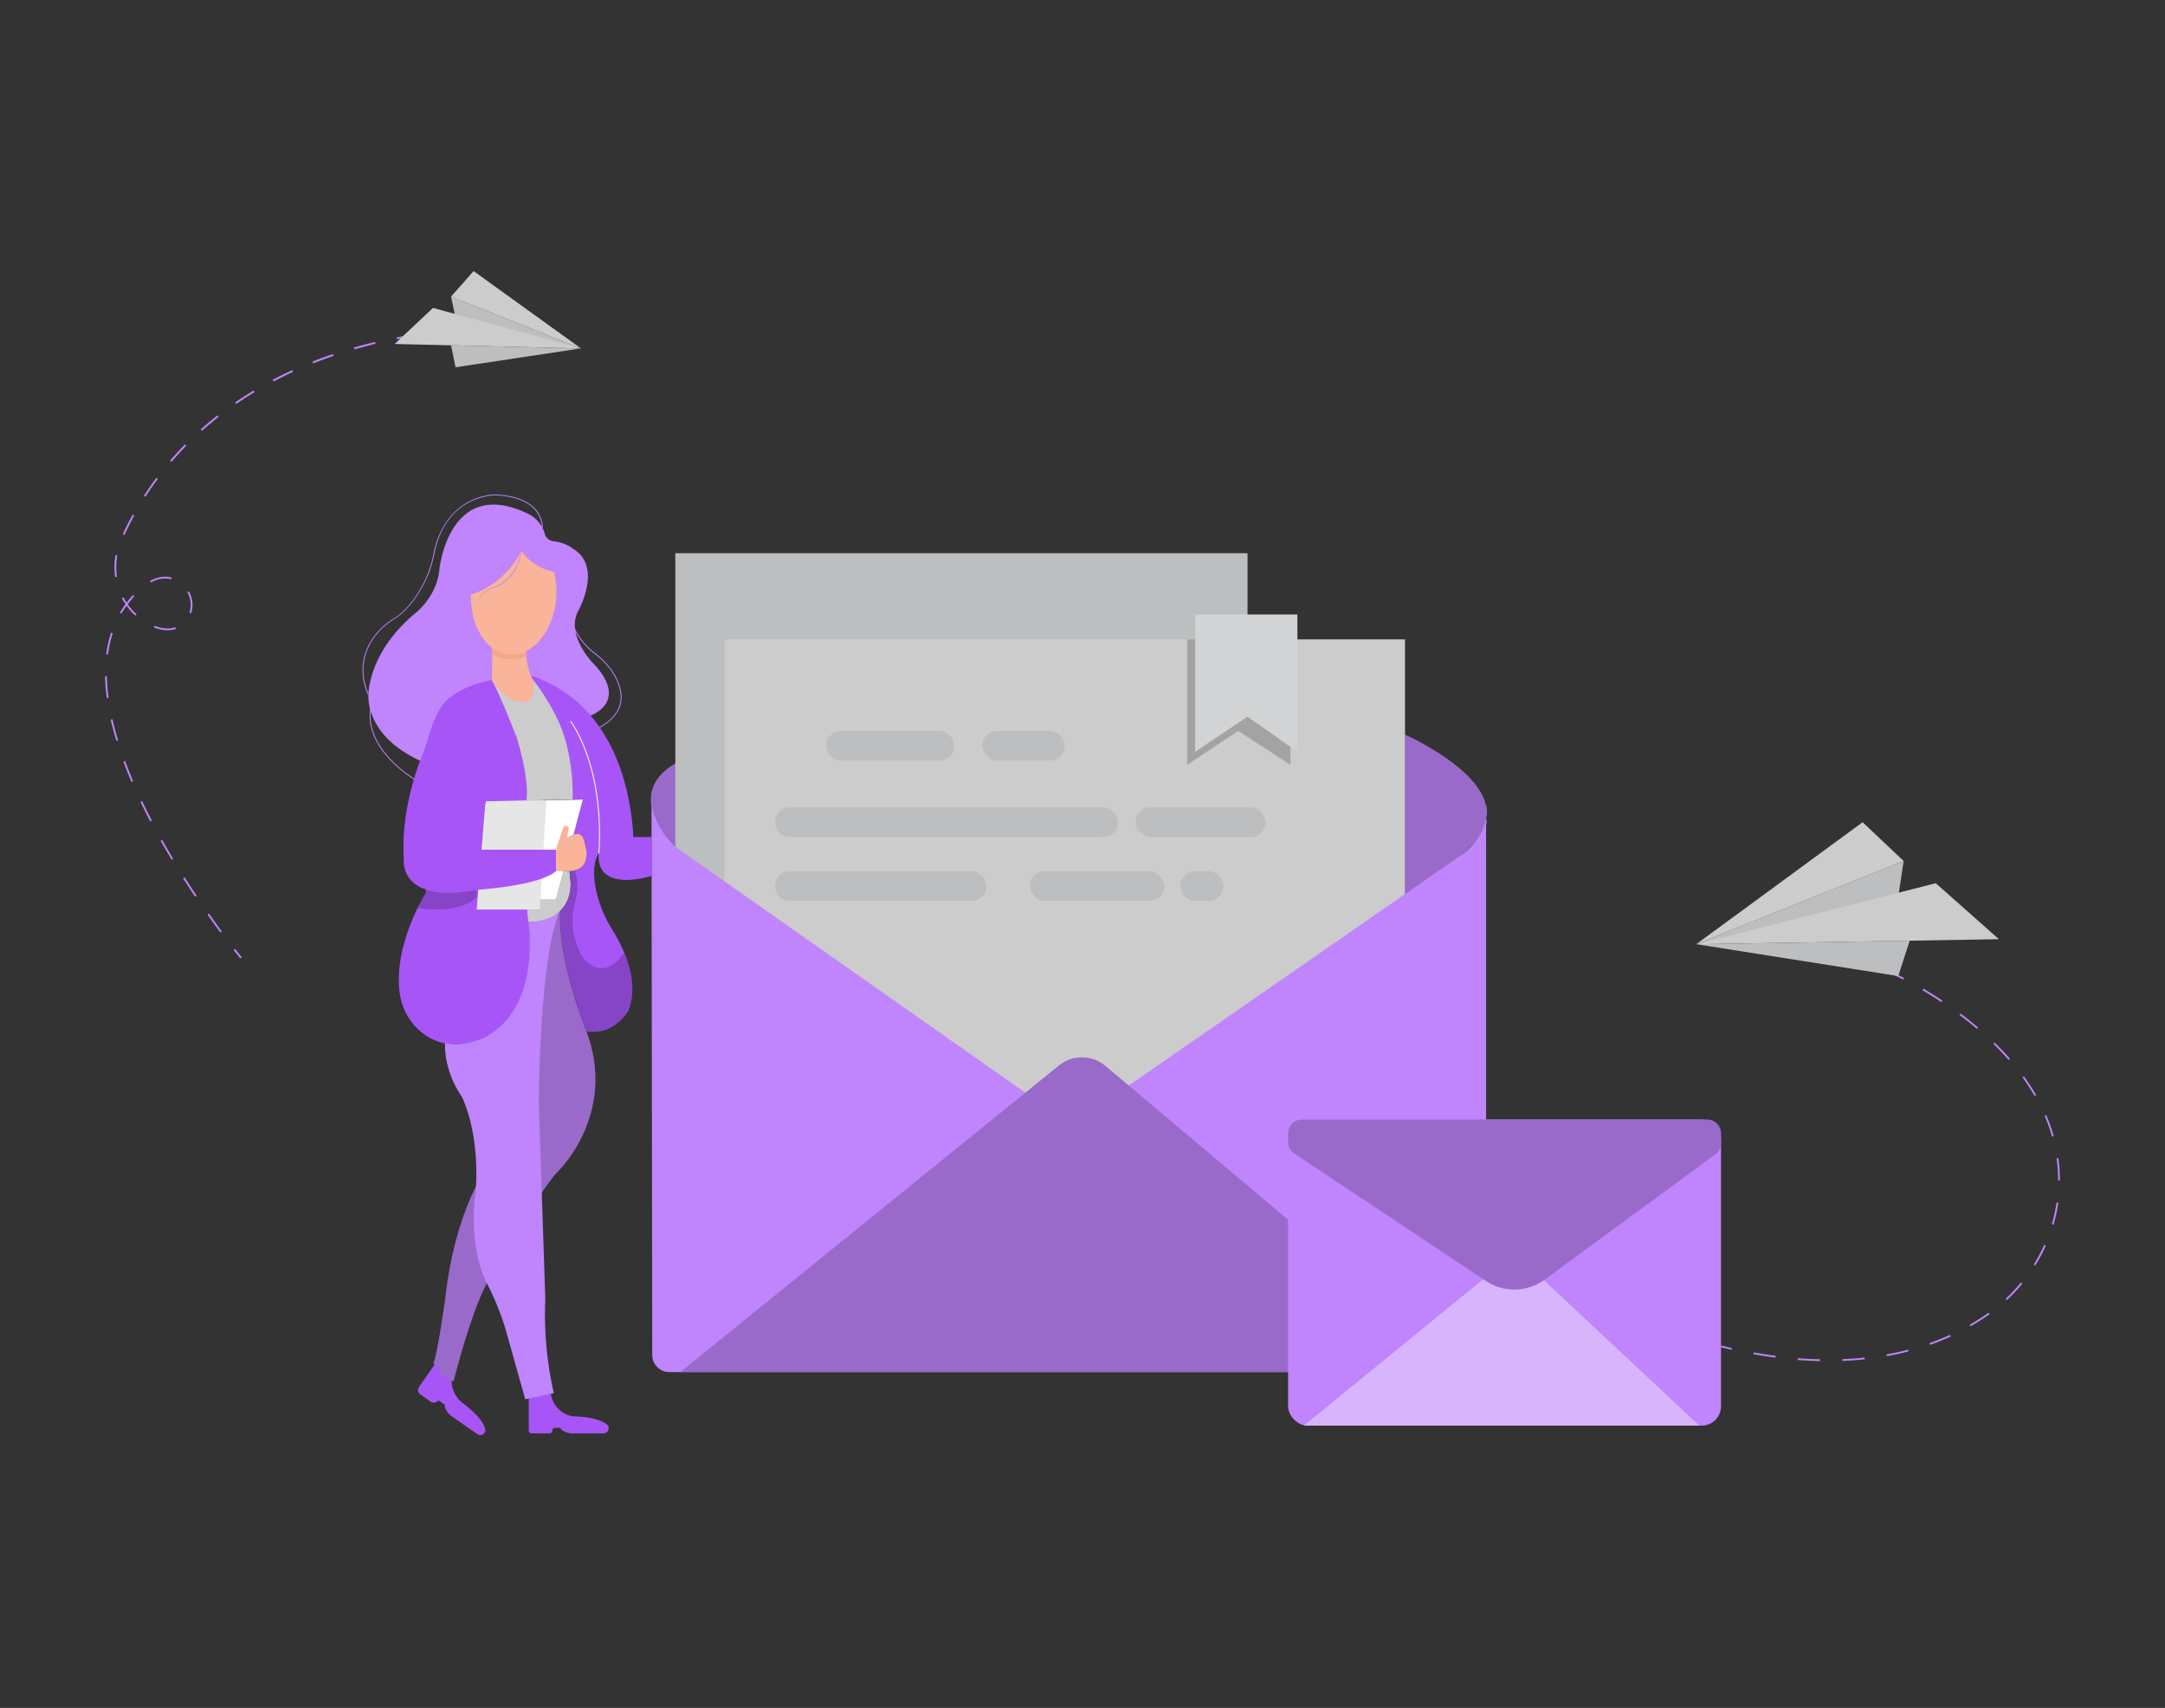 <svg id="e4498934-9316-40f7-be62-b2794b6cdbd7" data-name="Layer 1" xmlns="http://www.w3.org/2000/svg" width="865.76" height="682.89" viewBox="0 0 865.76 682.89"><rect x="0" y="0" width="865.76" height="682.89" fill="#333333" stroke="none"/><polygon points="180.37 118.6 182.47 128.51 232.3 139.31 180.37 118.6" fill="#bcbec0"/><path d="M211.45,558.07V572a1.1,1.1,0,0,0,1.1,1.1h7.22a1.1,1.1,0,0,0,1.1-1.1h0a1.1,1.1,0,0,1,1.1-1.1H224s.66,1.6,4.06,2.2h13.33a2,2,0,0,0,1.24-3.58c-1.92-1.54-5.8-3-13.57-3.23a10.67,10.67,0,0,1-8.8-9Z" fill="#a855f7"/><path d="M174.12,545.12l-6.53,9.38a2.21,2.21,0,0,0,.55,3.07l4.11,2.86a2.21,2.21,0,0,0,3.07-.55h0l2.58,1.8s-.37,1.69,2.08,4.13l10.94,7.62a2,2,0,0,0,3.07-2.24c-.7-2.36-3-5.81-9.29-10.4,0,0-6.54-5.35-3.1-12.77Z" fill="#a855f7"/><path d="M217.84,213.43a4,4,0,0,0,3.39,2.94c5.29.65,7.85,3,7.85,3,12.12,7.15,2.18,24.82,2.18,24.82-5.47,10.3,6.94,22.08,6.94,22.08,13,14.73-2.07,19.82-2.07,19.82L168,304.14c-22.47-10.28-20.65-26.47-20.65-26.47s-.21-16.88,18.93-32.65c0,0,8.63-6.73,9.47-17.67,0,0,3.93-37.17,35.39-21.93a12.61,12.61,0,0,1,6.67,7.83C217.81,213.31,217.83,213.37,217.84,213.43Z" fill="#c084fc"/><path d="M239.83,291l-.17-.32c4.52-2.47,7.27-5.54,8.19-9.14,1.21-4.76-1-9.64-3.14-12.91a32.58,32.58,0,0,0-7.78-7.85,29.06,29.06,0,0,1-7.72-9.94l.34-.12a28.66,28.66,0,0,0,7.6,9.77,32.81,32.81,0,0,1,7.86,7.95c3.07,4.76,4.18,9.32,3.19,13.19C247.26,285.28,244.44,288.43,239.83,291Z" fill="#c084fc"/><path d="M147.18,277.75c-.07-.14-7.6-14.24,5.59-26.92a30.62,30.62,0,0,1,5-3.7c2.46-1.56,7.26-5.49,11.72-14.25a44.8,44.8,0,0,0,3.9-11.7c1.24-6.3,6-21.2,23.31-23.45.21,0,19.49-.83,20.41,13.24l-.36,0c-.89-13.71-19.83-12.91-20-12.9-16.46,2.14-21.47,15.43-23,23.16A44.75,44.75,0,0,1,169.77,233c-4.5,8.84-9.35,12.81-11.84,14.39a31.19,31.19,0,0,0-4.91,3.66c-13,12.49-5.59,26.35-5.52,26.49Z" fill="#c084fc"/><path d="M165.47,311.62c-.21-.12-20.51-12.25-17.31-29l.36.08c-3.15,16.5,16.92,28.49,17.12,28.6Z" fill="#c084fc"/><path d="M173.38,545s3.41,6.41,8,7.22c0,0,6.49-26.19,13.26-39.14,0,0,22-38.61,28.41-44.62,0,0,23.91-22.84,11.46-56.1,0,0-11.38-28.57-10.51-48.15l-8,16.89L204.55,422,178,416.93l17.26,49.36s-13.16,16-17.3,53.7C177.92,520,175,541.23,173.38,545Z" fill="#c084fc"/><path d="M173.38,545s3.41,6.41,8,7.22c0,0,6.49-26.19,13.26-39.14,0,0,22-38.61,28.41-44.62,0,0,23.91-22.84,11.46-56.1,0,0-11.38-28.57-10.51-48.15l-8,16.89L204.55,422,178,416.93l17.26,49.36s-13.16,16-17.3,53.7C177.92,520,175,541.23,173.38,545Z" opacity="0.2"/><path d="M210.36,320.7c3.06-18.16-13.68-48.82-13.68-48.82-27.92,5.79-21.22,21.58-21.22,21.58L170.27,357s-13,20.56-10.45,39.89c1.86,14.06,15,24,28.86,19.73a42.24,42.24,0,0,0,6.59-2.55s22.61-9.33,15.32-51.17Z" fill="#a855f7"/><polygon points="761.26 344.26 758.46 362.7 678.31 377.52 761.26 344.26" fill="#bcbec0"/><path d="M561.86,293.72s35.68,15.81,32.39,33.32c0,0,5.35,8-32.39,30.4Z" fill="#c084fc"/><path d="M561.86,293.72s35.68,15.81,32.39,33.32c0,0,5.35,8-32.39,30.4Z" opacity="0.2"/><path d="M268.79,337.06s-21.18-20.49,3.26-32.92l-.4,35.57Z" fill="#c084fc"/><path d="M268.79,337.06s-21.18-20.49,3.26-32.92l-.4,35.57Z" opacity="0.2"/><rect x="270.05" y="221.19" width="228.82" height="258.08" fill="#bcbec0"/><rect x="270.05" y="221.19" width="228.82" height="258.08" fill="none" opacity="0.39"/><rect x="289.68" y="255.65" width="272.17" height="258.08" fill="#ccc"/><rect x="330.42" y="292.22" width="51.22" height="11.93" rx="5.96" fill="#bcbec0"/><rect x="309.85" y="322.78" width="137.22" height="11.93" rx="5.96" fill="#bcbec0"/><rect x="309.85" y="348.32" width="84.62" height="11.93" rx="5.96" fill="#bcbec0"/><rect x="411.81" y="348.32" width="53.8" height="11.93" rx="5.96" fill="#bcbec0"/><rect x="471.97" y="348.32" width="17.28" height="11.93" rx="5.96" fill="#bcbec0"/><rect x="454.12" y="322.78" width="51.96" height="11.93" rx="5.96" fill="#bcbec0"/><rect x="392.84" y="292.22" width="32.93" height="11.93" rx="5.96" fill="#bcbec0"/><polygon points="474.74 255.65 474.74 305.79 495.18 292.22 516.01 305.79 516.01 255.65 474.74 255.65" opacity="0.2"/><path d="M167,363.06s16.16,2.94,23.66-4.37l-.15-2.92s-11.53,2.72-19.7,0Z" opacity="0.2"/><path d="M196.68,271.88s7.46,10.32,13.86,8.4c0,0,3.15,0,2.77-8.4,0,0,17.72,17.81,15.86,47.79l-18.72.4s1.68-7.52-4-25.64C206.45,294.43,199.83,277.33,196.68,271.88Z" fill="#ccc"/><path d="M211.27,368.52s9.51,1.36,14.69-6.7a15.28,15.28,0,0,0,2.11-9.73l-.36-3.77h-2.32l-3.06,11.39h-6.27v3.94h-5.34Z" fill="#ccc"/><path d="M234.53,412.39S223.05,383.52,224,364.24c0,0,6.11-5.24,3.65-16,0,0,7.63.68,6.72-8.54,0,0-.88-7.86-5.24-6l3.94-14.06H229c.08-3.56.19-17.66-5.33-30.49a89.83,89.83,0,0,0-10.63-17.56c-.56-.71-1-1.3-1.38-1.7a54.38,54.38,0,0,1,19.47,11c10,9.06,20.37,25.26,22.17,53.77l7.2,0,0,15.55s-22.27,7.26-21.07-9.07c0,0-3.64,4.46-.68,16.41A50.26,50.26,0,0,0,245,372c3.89,6.26,11,20.12,6.36,31.8C251.33,403.77,246.38,414,234.53,412.39Z" fill="#a855f7"/><path d="M239.68,341.17l-.36,0c2.18-35.08-11.17-52.51-11.3-52.68l.28-.22C228.44,288.42,241.87,305.94,239.68,341.17Z" fill="#fff"/><path d="M178,416.93s-1,10.28,6.64,21.51c0,0,7.22,13.62,5.61,37.46,0,0-3.53,21.17,4.45,37.21A108.72,108.72,0,0,1,202.32,532l7.73,27.47,11.42-2.41a143,143,0,0,1-3.41-37.67L215.46,441s.17-59.42,8.56-76.8c0,0-4.11,4.5-12.75,4.28,0,0,5.5,33.59-16.79,45.94C194.48,414.46,184.25,419.28,178,416.93Z" fill="#c084fc"/><path d="M196.68,256.38s.33,5.77,0,15.5c0,0,6.59,10.55,14.29,8.64,0,0,2.69,0,2.34-8.58,0,0-2.32-2.31-3.29-12.62Z" fill="#f9b499"/><path d="M249.55,381s-5.8,9.78-13.53,4.61a11.66,11.66,0,0,1-3.47-3.79c-.13-.21-.26-.44-.39-.68A27.74,27.74,0,0,1,230,360.65c.8-3.06,1.54-8.26-.13-12.64a7.12,7.12,0,0,1-1.1.19,8.13,8.13,0,0,1-1.08,0,20.24,20.24,0,0,1,.53,5.84c-.14,3.28-1.08,7.28-4.27,10.17,0,0-1.69,17.16,10.51,48.15,0,0,12.06,2.08,17.12-9.56C251.56,402.83,255.72,395.9,249.55,381Z" opacity="0.2"/><path d="M761.06,391.65c-2.42-1.24-3.88-1.89-3.89-1.89l.29-.67s1.49.66,3.93,1.92Z" fill="#c084fc"/><path d="M727.81,544.22c-2.93-.07-5.93-.22-8.93-.46l.06-.72c3,.23,6,.39,8.88.45Zm8.93-.07,0-.72c3-.12,6-.33,8.87-.64l.08.72C742.75,543.82,739.75,544,736.74,544.15ZM710,542.82c-2.88-.38-5.85-.84-8.82-1.37l.13-.71c3,.53,5.91,1,8.79,1.36Zm44.52-.57-.13-.71c2.94-.53,5.86-1.17,8.68-1.91l.18.7C760.41,541.08,757.47,541.72,754.51,542.25Zm17.28-4.54-.24-.68c2.8-1,5.58-2.1,8.24-3.32l.3.66C777.41,535.59,774.62,536.72,771.79,537.71Zm16.26-7.42-.36-.63c2.5-1.43,4.94-3,7.26-4.61l.23-.17.42.59-.24.17C793,527.29,790.57,528.85,788.05,530.29Zm14.49-10.48-.5-.53a66.18,66.18,0,0,0,6.07-6.46l.56.46A67.56,67.56,0,0,1,802.54,519.81ZM813.89,506l-.61-.39a67.33,67.33,0,0,0,4.16-7.82l.66.29A66.72,66.72,0,0,1,813.89,506Zm7.3-16.32-.7-.21a62.76,62.76,0,0,0,1.88-8.66l.72.11A63.05,63.05,0,0,1,821.19,489.69Zm2.55-17.7H823v-.21a63.36,63.36,0,0,0-.59-8.62l.72-.1a65,65,0,0,1,.59,8.72Zm-3.13-17.5a68.81,68.81,0,0,0-3-8.35l.67-.28a69.53,69.53,0,0,1,3,8.43Zm-7-16.27a84.94,84.94,0,0,0-4.84-7.44l.59-.42a84.7,84.7,0,0,1,4.87,7.5Zm-10.37-14.38c-1.89-2.17-3.95-4.35-6.1-6.46l.5-.52c2.18,2.13,4.24,4.32,6.15,6.5Zm-12.67-12.46c-2.22-1.89-4.56-3.76-7-5.56l.44-.58c2.41,1.81,4.76,3.69,7,5.59Zm-14.23-10.7c-2.45-1.63-5-3.23-7.54-4.73l.37-.63c2.56,1.52,5.11,3.12,7.58,4.76Z" fill="#c084fc"/><path d="M692.37,539.68c-1.4-.32-2.82-.65-4.25-1l.18-.7,4.23,1Z" fill="#c084fc"/><polygon points="761.26 344.26 744.84 328.74 678.31 377.52 761.26 344.26" fill="#ccc"/><polygon points="774.09 353.13 799.34 375.52 678.31 377.52 774.09 353.13" fill="#ccc"/><polygon points="678.31 377.52 763.66 376.11 759.1 390.26 678.31 377.52" fill="#bcbec0"/><path d="M96.11,383.21s-1-1.23-2.72-3.41l.58-.44c1.69,2.17,2.69,3.38,2.7,3.39Z" fill="#c084fc"/><path d="M88.11,372.83c-1.71-2.32-3.43-4.71-5.11-7.1l.59-.42c1.68,2.39,3.4,4.78,5.11,7.09ZM78,358.51c-1.62-2.44-3.23-4.9-4.78-7.34l.62-.39c1.54,2.43,3.14,4.9,4.77,7.32Zm-9.37-14.79c-1.52-2.53-3-5.08-4.4-7.57l.63-.35c1.4,2.48,2.88,5,4.39,7.55ZM60.1,328.46c-1.37-2.64-2.69-5.28-3.91-7.84l.66-.31c1.21,2.55,2.53,5.18,3.9,7.81Zm-7.51-15.82c-1.18-2.75-2.27-5.49-3.25-8.14l.68-.25c1,2.64,2.07,5.36,3.23,8.11ZM46.54,296.2c-.88-2.88-1.64-5.73-2.26-8.47l.7-.16c.62,2.72,1.38,5.56,2.25,8.42Zm-3.83-17.09a75,75,0,0,1-.69-8.75h.73a75.61,75.61,0,0,0,.67,8.66Zm.49-17.43-.72-.09a48.45,48.45,0,0,1,1.9-8.59l.69.23A46.89,46.89,0,0,0,43.2,261.68ZM67,252h0a14.87,14.87,0,0,1-5.43-1.14l.26-.68a14.15,14.15,0,0,0,5.17,1.1h0a9.15,9.15,0,0,0,3.11-.52l.24.69A10,10,0,0,1,67,252Zm-12.9-5.84a25.5,25.5,0,0,1-3.47-3.94c-1.19,1.64-1.88,2.82-1.89,2.83l-.18.31-.63-.37.18-.3s.77-1.32,2.08-3.11a26.77,26.77,0,0,1-1.44-2.43l.64-.34c.39.75.81,1.46,1.26,2.15.72-1,1.57-2,2.53-3.06l.54.49c-1,1.11-1.9,2.22-2.64,3.21a24,24,0,0,0,3.51,4Zm22.36-1-.69-.23a9.75,9.75,0,0,0,.48-3.06,10.71,10.71,0,0,0-1.32-5.11l.64-.34a11.34,11.34,0,0,1,1.4,5.45A10.63,10.63,0,0,1,76.47,245.15ZM60.36,232.9l-.35-.64a12.58,12.58,0,0,1,6-1.68h0a9.85,9.85,0,0,1,2.65.36l-.19.7A8.91,8.91,0,0,0,66,231.3h0A11.88,11.88,0,0,0,60.36,232.9Zm-14.3-2.18a27.05,27.05,0,0,1,.15-8.81l.72.13a26.4,26.4,0,0,0-.15,8.58Zm3.69-16.82-.66-.31c1.21-2.63,2.54-5.26,3.95-7.82l.64.35C52.28,208.67,51,211.28,49.75,213.9Zm8.39-15.26-.61-.4c1.58-2.43,3.26-4.86,5-7.19l.58.43C61.38,193.81,59.71,196.21,58.14,198.64Zm10.42-14-.55-.47c1.89-2.2,3.88-4.37,5.92-6.45l.52.51C72.42,180.33,70.44,182.49,68.56,184.68Zm12.2-12.42-.49-.54c2.17-1.93,4.43-3.82,6.72-5.62l.45.57C85.16,168.46,82.91,170.34,80.76,172.26Zm13.71-10.74-.41-.6c2.38-1.63,4.85-3.22,7.36-4.73l.38.62C99.3,158.31,96.83,159.9,94.47,161.52Zm14.92-9-.34-.64c2.55-1.34,5.2-2.63,7.86-3.85l.3.66C114.56,149.92,111.93,151.21,109.39,152.54Zm15.84-7.24-.26-.67c2.67-1.06,5.44-2.07,8.21-3l.24.69C130.65,143.25,127.9,144.25,125.23,145.3Zm16.5-5.59-.2-.7c2.76-.79,5.61-1.54,8.46-2.23l.17.7C147.32,138.17,144.48,138.92,141.73,139.71Z" fill="#c084fc"/><path d="M158.69,135.61l-.14-.71c1.41-.28,2.84-.55,4.28-.8l.13.71Z" fill="#c084fc"/><polygon points="173.15 123.11 157.82 137.53 232.36 139.34 173.15 123.11" fill="#ccc"/><polygon points="189.38 108.38 180.37 118.6 232.36 139.34 189.38 108.38" fill="#ccc"/><polygon points="182.17 146.85 180.37 138.08 232.05 139.34 182.17 146.85" fill="#bcbec0"/><path d="M260.82,541.79l-.29-220.41s.9,9.91,11.12,18.33L412,438.29,450,435l133.85-92.77s12.42-7.61,10.42-20.83v220.4a6.81,6.81,0,0,1-6.82,6.81H267.64A6.82,6.82,0,0,1,260.82,541.79Z" fill="#c084fc"/><path d="M272.05,548.59,423.49,426a14.61,14.61,0,0,1,9.16-3.24h0a14.53,14.53,0,0,1,9.37,3.42L587.43,548.59Z" fill="#c084fc"/><path d="M272.05,548.59,423.49,426a14.61,14.61,0,0,1,9.16-3.24h0a14.53,14.53,0,0,1,9.37,3.42L587.43,548.59Z" opacity="0.2"/><rect x="515.09" y="447.64" width="173.12" height="122.38" rx="7.77" fill="#c084fc"/><polygon points="521.36 570.01 593.13 511.45 617.39 511.86 679.55 570.01 521.36 570.01" fill="#c084fc"/><polygon points="521.36 570.01 593.13 511.45 617.39 511.86 679.55 570.01 521.36 570.01" fill="#fff" opacity="0.39"/><polygon points="518.82 300.58 498.87 286.56 477.94 300.58 477.94 245.68 518.82 245.68 518.82 300.58" fill="#d1d3d4"/><path d="M594.47,512.34l-76.91-51.13a5.5,5.5,0,0,1-2.47-4.59v-3.46a5.52,5.52,0,0,1,5.52-5.52H682.69a5.52,5.52,0,0,1,5.52,5.52v3.92a5.53,5.53,0,0,1-2.25,4.45l-68.57,50.33a20.58,20.58,0,0,1-11.82,3.74h0A20.5,20.5,0,0,1,594.47,512.34Z" fill="#c084fc"/><path d="M594.47,512.34l-76.91-51.13a5.5,5.5,0,0,1-2.47-4.59v-3.46a5.52,5.52,0,0,1,5.52-5.52H682.69a5.52,5.52,0,0,1,5.52,5.52v3.92a5.53,5.53,0,0,1-2.25,4.45l-68.57,50.33a20.58,20.58,0,0,1-11.82,3.74h0A20.5,20.5,0,0,1,594.47,512.34Z" opacity="0.2"/><polygon points="196.68 359.71 199.73 320.42 233.09 319.67 222.33 359.71 196.68 359.71" fill="#fff"/><polygon points="190.65 363.65 216.06 363.65 216.06 359.71 218.45 320 194.15 320.38 190.65 363.65" fill="#ccc"/><polygon points="190.65 363.65 216.06 363.65 216.06 359.71 218.45 320 194.15 320.38 190.65 363.65" fill="#fff" opacity="0.5"/><path d="M161.49,344s-1.89,17.45,29,11.79c0,0,24.76-1.46,31.83-7.45v-8.61h-33s13-41,5.18-53.5c0,0-6.83-11.56-13.44-7.79,0,0-5.18.91-9.5,15.58-.77,2.62-1.63,5.21-2.65,7.75C166,308.92,160.24,325.92,161.49,344Z" fill="#a855f7"/><path d="M222.33,339.71l2.84-8.72a1.15,1.15,0,0,1,1.1-.8h0a1.16,1.16,0,0,1,1.15,1.38l-.64,3.38s4.7-3.41,6.31,0c0,0,5.62,12.72-5.38,13.37h-5.38Z" fill="#f9b499"/><path d="M196.82,261.74l-.08-4.49h14.15l-.49,5.27A17,17,0,0,1,196.82,261.74Z" fill="#f4a68e"/><ellipse cx="205.44" cy="237.75" rx="24.03" ry="17.06" transform="translate(-46.08 426.09) rotate(-86)" fill="#f9b499"/><path d="M210.89,214.66s-4.5,17-22.54,23.12l-5.6-4.78,4.51-19.28,8.15-5Z" fill="#c084fc"/><path d="M207.31,217.6s2.65,9.49,16.95,11.66l-1.93-8.7-9-7.46-6.81-1.56Z" fill="#c084fc"/><path d="M208.23,214a23.25,23.25,0,0,1-.11,8.6,18.27,18.27,0,0,1-3.79,7.75,15.92,15.92,0,0,1-3.22,2.91,13.89,13.89,0,0,1-3.9,1.92,13.22,13.22,0,0,0-2,.73,7.24,7.24,0,0,0-1.72,1.24,9.12,9.12,0,0,0-2.2,3.64,9.1,9.1,0,0,1,2.08-3.77,6.93,6.93,0,0,1,1.73-1.31,13.36,13.36,0,0,1,2-.8,17.73,17.73,0,0,0,2-.81,16.08,16.08,0,0,0,1.82-1.11,15.29,15.29,0,0,0,3.13-2.88,18.25,18.25,0,0,0,3.8-7.57,18.88,18.88,0,0,0,.55-4.24A29.46,29.46,0,0,0,208.23,214Z" fill="#c084fc"/></svg>
